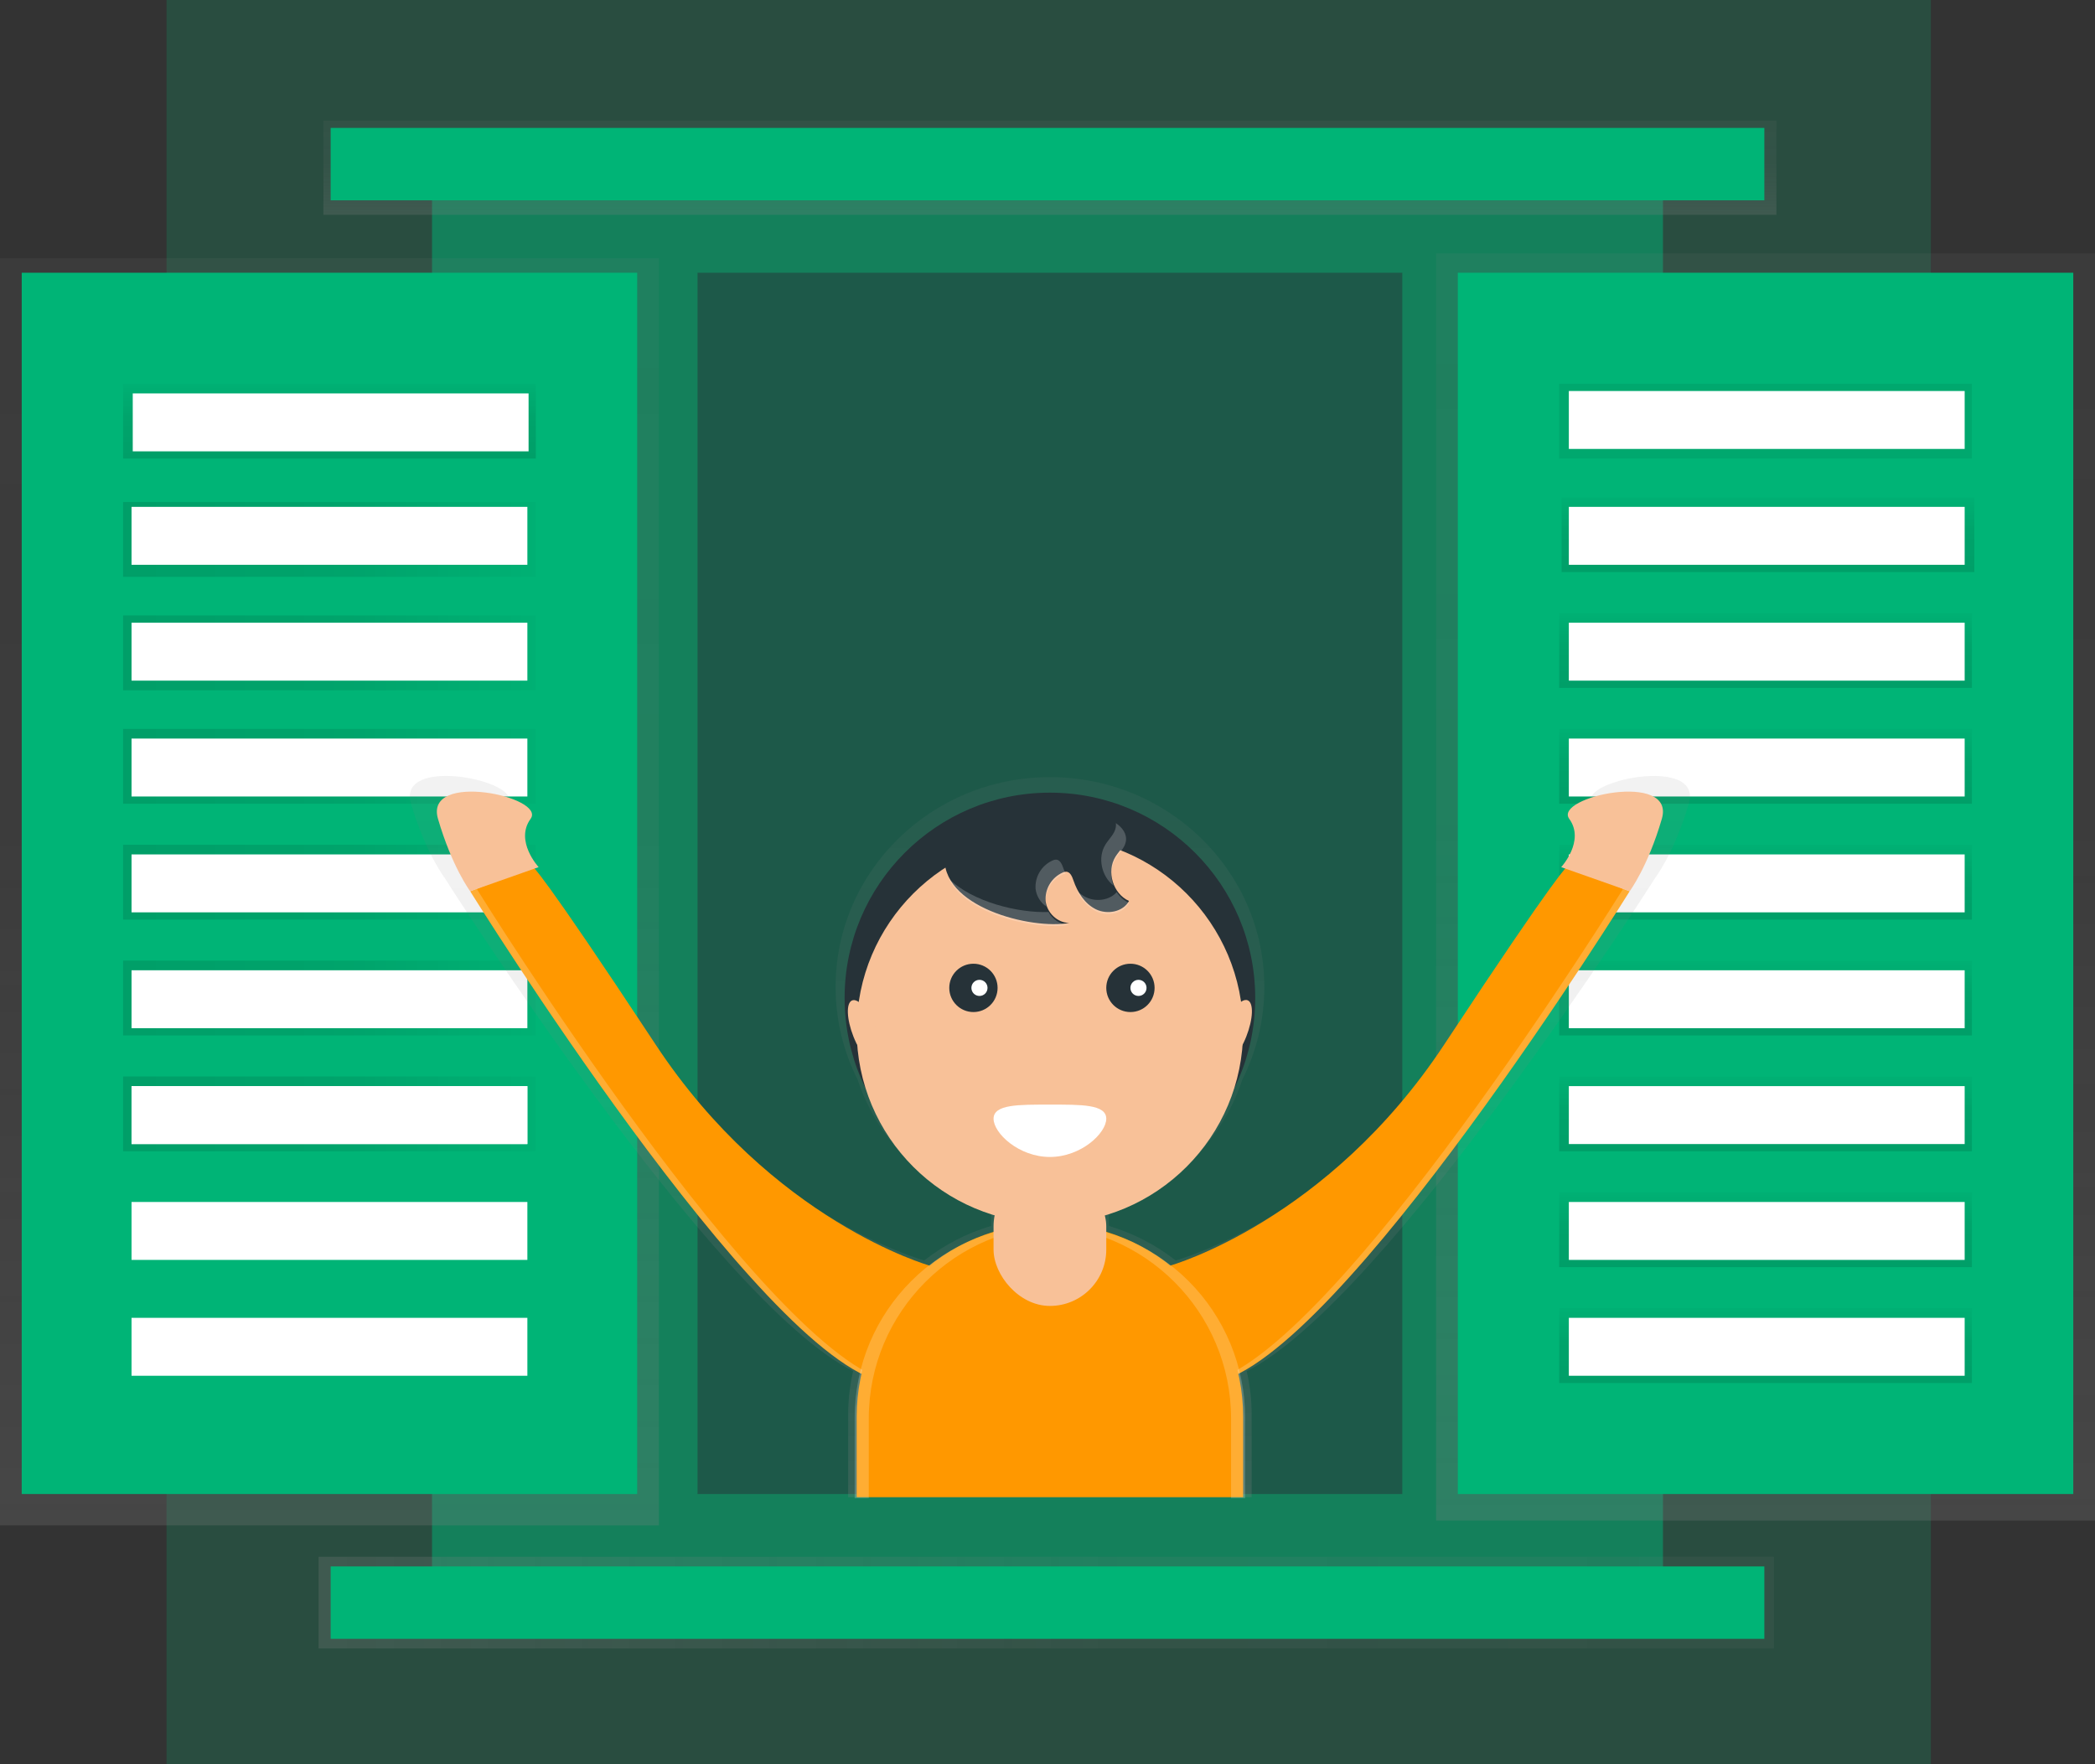 <?xml version="1.0" encoding="UTF-8"?>
<svg width="868px" height="731px" viewBox="0 0 868 731" version="1.1" xmlns="http://www.w3.org/2000/svg" xmlns:xlink="http://www.w3.org/1999/xlink">
    <rect x="0" y="0" width="868" height="731" fill="#333333" stroke="none"/>
    <!-- Generator: Sketch 52.6 (67491) - http://www.bohemiancoding.com/sketch -->
    <title>undraw_welcome_3gvl</title>
    <desc>Created with Sketch.</desc>
    <defs>
        <linearGradient x1="50%" y1="100%" x2="50%" y2="0%" id="linearGradient-1">
            <stop stop-color="#808080" stop-opacity="0.25" offset="0%"></stop>
            <stop stop-color="#808080" stop-opacity="0.12" offset="54%"></stop>
            <stop stop-color="#808080" stop-opacity="0.1" offset="100%"></stop>
        </linearGradient>
        <linearGradient x1="50%" y1="100%" x2="50%" y2="0%" id="linearGradient-2">
            <stop stop-color="#000000" stop-opacity="0.12" offset="0%"></stop>
            <stop stop-color="#000000" stop-opacity="0.09" offset="55%"></stop>
            <stop stop-color="#000000" stop-opacity="0.02" offset="100%"></stop>
        </linearGradient>
        <linearGradient x1="50%" y1="-512.903%" x2="50%" y2="-512.903%" id="linearGradient-3">
            <stop stop-color="#000000" stop-opacity="0.12" offset="0%"></stop>
            <stop stop-color="#000000" stop-opacity="0.09" offset="55%"></stop>
            <stop stop-color="#000000" stop-opacity="0.02" offset="100%"></stop>
        </linearGradient>
        <linearGradient x1="0%" y1="50%" x2="100%" y2="50%" id="linearGradient-4">
            <stop stop-color="#000000" stop-opacity="0.12" offset="0%"></stop>
            <stop stop-color="#000000" stop-opacity="0.09" offset="55%"></stop>
            <stop stop-color="#000000" stop-opacity="0.02" offset="100%"></stop>
        </linearGradient>
        <linearGradient x1="0%" y1="50%" x2="100%" y2="50%" id="linearGradient-5">
            <stop stop-color="#808080" stop-opacity="0.25" offset="0%"></stop>
            <stop stop-color="#808080" stop-opacity="0.12" offset="54%"></stop>
            <stop stop-color="#808080" stop-opacity="0.1" offset="100%"></stop>
        </linearGradient>
        <linearGradient x1="50%" y1="100%" x2="50%" y2="0.008%" id="linearGradient-6">
            <stop stop-color="#808080" stop-opacity="0.25" offset="0%"></stop>
            <stop stop-color="#808080" stop-opacity="0.12" offset="54%"></stop>
            <stop stop-color="#808080" stop-opacity="0.1" offset="100%"></stop>
        </linearGradient>
    </defs>
    <g id="iOS---1.2" stroke="none" stroke-width="1" fill="none" fill-rule="evenodd">
        <g id="Artboard" transform="translate(-275, -203)">
            <g id="undraw_welcome_3gvl" transform="translate(275, 203)">
                <rect id="Rectangle" fill="#00B476" opacity="0.2" x="69" y="0" width="731" height="731"></rect>
                <rect id="Rectangle" fill="#00B476" opacity="0.5" x="179" y="68.25" width="510" height="595.5"></rect>
                <rect id="Rectangle" fill="url(#linearGradient-1)" x="595" y="105" width="273" height="525"></rect>
                <rect id="Rectangle" fill="url(#linearGradient-1)" x="0" y="107" width="273" height="525"></rect>
                <rect id="Rectangle" fill="#00B476" x="604" y="113" width="255" height="506"></rect>
                <rect id="Rectangle" fill="#00B476" transform="translate(136.5, 366) rotate(-180) translate(-136.5, -366) " x="9" y="113" width="255" height="506"></rect>
                <rect id="Rectangle" fill="url(#linearGradient-2)" x="51" y="159" width="171" height="31"></rect>
                <rect id="Rectangle" fill="url(#linearGradient-2)" x="647" y="206" width="171" height="31"></rect>
                <rect id="Rectangle" fill="url(#linearGradient-2)" x="646" y="254" width="171" height="31"></rect>
                <rect id="Rectangle" fill="url(#linearGradient-2)" x="646" y="302" width="171" height="31"></rect>
                <rect id="Rectangle" fill="url(#linearGradient-2)" x="646" y="350" width="171" height="31"></rect>
                <rect id="Rectangle" fill="url(#linearGradient-2)" x="646" y="398" width="171" height="31"></rect>
                <rect id="Rectangle" fill="url(#linearGradient-2)" x="646" y="446" width="171" height="31"></rect>
                <rect id="Rectangle" fill="url(#linearGradient-2)" x="646" y="494" width="171" height="31"></rect>
                <rect id="Rectangle" fill="url(#linearGradient-2)" x="646" y="542" width="171" height="31"></rect>
                <rect id="Rectangle" fill="url(#linearGradient-3)" x="646" y="159" width="171" height="31"></rect>
                <rect id="Rectangle" fill="url(#linearGradient-4)" x="51" y="208" width="171" height="31"></rect>
                <rect id="Rectangle" fill="url(#linearGradient-4)" x="51" y="255" width="171" height="31"></rect>
                <rect id="Rectangle" fill="url(#linearGradient-4)" x="51" y="302" width="171" height="31"></rect>
                <rect id="Rectangle" fill="url(#linearGradient-4)" x="51" y="350" width="171" height="31"></rect>
                <rect id="Rectangle" fill="url(#linearGradient-4)" x="51" y="398" width="171" height="31"></rect>
                <rect id="Rectangle" fill="#FFFFFF" x="55" y="163" width="164" height="24"></rect>
                <rect id="Rectangle" fill="#FFFFFF" x="54.5" y="210" width="164" height="24"></rect>
                <rect id="Rectangle" fill="#FFFFFF" x="54.5" y="258" width="164" height="24"></rect>
                <rect id="Rectangle" fill="#FFFFFF" x="54.5" y="306" width="164" height="24"></rect>
                <rect id="Rectangle" fill="#FFFFFF" x="54.5" y="354" width="164" height="24"></rect>
                <rect id="Rectangle" fill="#FFFFFF" x="54.5" y="402" width="164" height="24"></rect>
                <rect id="Rectangle" fill="url(#linearGradient-4)" x="51" y="446" width="171" height="31"></rect>
                <rect id="Rectangle" fill="#FFFFFF" x="54.5" y="450" width="164" height="24"></rect>
                <rect id="Rectangle" fill="#FFFFFF" x="54.5" y="450" width="164" height="24"></rect>
                <rect id="Rectangle" fill="#FFFFFF" x="54.5" y="498" width="164" height="24"></rect>
                <rect id="Rectangle" fill="#FFFFFF" x="54.5" y="546" width="164" height="24"></rect>
                <rect id="Rectangle" fill="#FFFFFF" x="650" y="162" width="164" height="24"></rect>
                <rect id="Rectangle" fill="#FFFFFF" x="650" y="210" width="164" height="24"></rect>
                <rect id="Rectangle" fill="#FFFFFF" x="650" y="258" width="164" height="24"></rect>
                <rect id="Rectangle" fill="#FFFFFF" x="650" y="306" width="164" height="24"></rect>
                <rect id="Rectangle" fill="#FFFFFF" x="650" y="354" width="164" height="24"></rect>
                <rect id="Rectangle" fill="#FFFFFF" x="650" y="402" width="164" height="24"></rect>
                <rect id="Rectangle" fill="#FFFFFF" x="650" y="450" width="164" height="24"></rect>
                <rect id="Rectangle" fill="#FFFFFF" x="650" y="498" width="164" height="24"></rect>
                <rect id="Rectangle" fill="#FFFFFF" x="650" y="546" width="164" height="24"></rect>
                <rect id="Rectangle" fill="url(#linearGradient-5)" x="132" y="645" width="603" height="38"></rect>
                <rect id="Rectangle" fill="#00B476" x="137" y="649" width="594" height="30"></rect>
                <rect id="Rectangle" fill="url(#linearGradient-1)" x="134" y="50" width="602" height="39"></rect>
                <rect id="Rectangle" fill="#00B476" x="137" y="53" width="594" height="30"></rect>
                <rect id="Rectangle" fill="#263238" opacity="0.5" x="289" y="113" width="292" height="506"></rect>
                <path d="M659.66,333.05 C666.66,342.43 656.18,353.51 656.18,353.51 L657.94,354.12 C655.35,356.99 645.12,369.94 605.68,428.52 C555.18,503.52 487.13,522.23 487.13,522.23 C478.862,515.77 469.456,510.916 459.4,507.92 L459.4,500.84 C485.481,493.148 506.14,473.169 514.7,447.36 C520.721,435.441 523.852,422.273 523.84,408.92 C523.84,360.92 484.07,321.98 435.02,321.98 C385.97,321.98 346.2,360.91 346.2,408.92 C346.188,422.273 349.319,435.441 355.34,447.36 C363.9,473.169 384.559,493.148 410.64,500.84 L410.64,507.92 C400.584,510.916 391.178,515.77 382.91,522.23 C382.91,522.23 314.83,503.5 264.33,428.5 C224.89,369.92 214.66,356.96 212.07,354.1 L213.83,353.49 C213.83,353.49 203.38,342.41 210.35,333.03 C217.32,323.65 164.2,312.57 170.29,333.03 C176.38,353.49 184.22,363.72 184.22,363.72 C184.22,363.72 295.42,539.1 353.47,568.08 C352.099,574.022 351.407,580.101 351.41,586.2 L351.41,620.3 L518.59,620.3 L518.59,586.2 C518.593,580.101 517.901,574.022 516.53,568.08 C574.53,539.08 685.78,363.73 685.78,363.73 C685.78,363.73 693.62,353.5 699.71,333.04 C705.8,312.58 652.69,323.67 659.66,333.05 Z" id="Path" fill="url(#linearGradient-6)"></path>
                <circle id="Oval" fill="#263238" cx="435" cy="413.47" r="85.06"></circle>
                <circle id="Oval" fill="#F8C198" cx="435" cy="426.82" r="80.06"></circle>
                <circle id="Oval" fill="#263238" cx="403.31" cy="409.3" r="10.01"></circle>
                <circle id="Oval" fill="#263238" cx="468.36" cy="409.3" r="10.01"></circle>
                <path d="M458.35,463.5 C458.35,469.5 447.9,479.35 435,479.35 C422.1,479.35 411.65,469.5 411.65,463.5 C411.65,457.5 422.1,457.66 435,457.66 C447.9,457.66 458.35,457.5 458.35,463.5 Z" id="Path" fill="#FFFFFF"></path>
                <circle id="Oval" fill="#FFFFFF" cx="405.81" cy="409.3" r="3.34"></circle>
                <circle id="Oval" fill="#FFFFFF" cx="471.69" cy="409.3" r="3.34"></circle>
                <path d="M443,382.38 C438.12,382.38 433.74,378.14 433.22,373.29 C432.875,368.297 435.665,363.614 440.22,361.54 C440.675,361.305 441.178,361.175 441.69,361.16 C443.37,361.16 444.2,363.16 444.74,364.75 C446.42,369.67 449.4,374.47 454.08,376.75 C458.76,379.03 465.3,377.86 467.77,373.28 C461.15,370.33 458.32,361.07 462.17,354.93 C463.66,352.56 465.98,350.55 466.45,347.79 C467.31,342.79 461.83,339.15 456.98,337.65 C442.98,333.32 394.18,332.84 391.49,353.73 C388.67,375.77 427.63,385.3 443,382.38 Z" id="Path" fill="#263238"></path>
                <ellipse id="Oval" fill="#F8C198" transform="translate(358.262, 427.674) rotate(-21.53) translate(-358.262, -427.674) " cx="358.262" cy="427.674" rx="5" ry="14.18"></ellipse>
                <ellipse id="Oval" fill="#F8C198" transform="translate(511.714, 427.621) rotate(-68.47) translate(-511.714, -427.621) " cx="511.714" cy="427.621" rx="14.18" ry="5"></ellipse>
                <path d="M484.91,524.34 C484.91,524.34 550.08,506.04 598.45,432.65 C646.82,359.26 649.32,359.06 649.32,359.06 L675.17,369.27 C675.17,369.27 555.09,562.75 503.39,572.76 C451.69,582.77 484.91,524.34 484.91,524.34 Z" id="Path" fill="#FF9800"></path>
                <path d="M646.83,359.27 C646.83,359.27 656.83,348.43 650.17,339.27 C643.51,330.11 694.37,319.27 688.53,339.27 C682.69,359.27 675.19,369.27 675.19,369.27 L646.83,359.27 Z" id="Path" fill="#F8C198"></path>
                <path d="M385.09,524.34 C385.09,524.34 319.92,506.04 271.55,432.65 C223.18,359.26 220.68,359.06 220.68,359.06 L194.83,369.27 C194.83,369.27 314.92,562.75 366.63,572.76 C418.34,582.77 385.09,524.34 385.09,524.34 Z" id="Path" fill="#FF9800"></path>
                <path d="M223.17,359.27 C223.17,359.27 213.17,348.43 219.83,339.27 C226.49,330.11 175.63,319.27 181.47,339.27 C187.31,359.27 194.81,369.27 194.81,369.27 L223.17,359.27 Z" id="Path" fill="#F8C198"></path>
                <g id="Group" opacity="0.2" transform="translate(392, 341)" fill="#FFFFFF">
                    <path d="M70.29,1.77 C69.81,4.53 67.49,6.53 66.01,8.91 C62.64,14.29 64.39,22.07 69.33,25.91 C67.891,22.263 68.204,18.157 70.18,14.77 C71.67,12.4 73.99,10.39 74.46,7.63 C75,4.5 73.05,1.9 70.33,0.03 C70.401,0.609 70.388,1.195 70.29,1.77 Z" id="Path"></path>
                    <path d="M49.46,21.01 C49.14,20.26 48.84,19.5 48.58,18.74 C48.04,17.15 47.21,15.2 45.53,15.15 C45.018,15.165 44.515,15.295 44.06,15.53 C39.505,17.604 36.715,22.287 37.06,27.28 C37.436,30.255 39.062,32.928 41.53,34.63 C41.389,34.136 41.289,33.631 41.23,33.12 C40.885,28.127 43.675,23.444 48.23,21.37 C48.617,21.182 49.033,21.061 49.46,21.01 Z" id="Path"></path>
                    <path d="M42.41,36.85 C30.25,37.36 10.63,32.72 0.96,22.85 C8.18,38.21 38.01,44.64 50.96,42.17 C47.365,42.049 44.107,40.022 42.41,36.85 Z" id="Path"></path>
                    <path d="M70.68,28.61 C67.76,32.04 62.1,32.76 57.93,30.73 C56.568,30.059 55.319,29.178 54.23,28.12 C55.846,31.728 58.614,34.696 62.1,36.56 C66.78,38.83 73.32,37.67 75.79,33.09 C73.687,32.126 71.911,30.569 70.68,28.61 Z" id="Path"></path>
                </g>
                <path d="M671.85,369.27 C671.85,369.27 551.76,562.75 500,572.76 C497.009,573.359 493.977,573.73 490.93,573.87 C495.096,573.989 499.261,573.616 503.34,572.76 C555.05,562.76 675.14,369.27 675.14,369.27 L672.46,368.32 C672.09,368.95 671.85,369.27 671.85,369.27 Z" id="Path" fill="#FFFFFF" opacity="0.2"></path>
                <path d="M198.15,369.27 C198.15,369.27 318.24,562.75 370,572.76 C372.991,573.359 376.023,573.73 379.07,573.87 C374.904,573.989 370.739,573.616 366.66,572.76 C314.95,562.76 194.86,369.27 194.86,369.27 L197.54,368.32 C197.91,368.95 198.15,369.27 198.15,369.27 Z" id="Path" fill="#FFFFFF" opacity="0.2"></path>
                <path d="M435,506.88 C456.233,506.88 476.597,515.315 491.611,530.329 C506.625,545.343 515.06,565.707 515.06,586.94 L515.06,620.3 L354.94,620.3 L354.94,586.94 C354.94,565.707 363.375,545.343 378.389,530.329 C393.403,515.315 413.767,506.88 435,506.88 Z" id="Path" fill="#FF9800"></path>
                <path d="M435.83,507.3 C432.917,507.3 430.006,507.457 427.11,507.77 C428.11,507.77 429.02,507.71 429.99,507.71 C474.206,507.71 510.05,543.554 510.05,587.77 L510.05,620.71 L515.89,620.71 L515.89,587.36 C515.89,566.127 507.455,545.763 492.441,530.749 C477.427,515.735 457.063,507.3 435.83,507.3 Z" id="Path" fill="#FFFFFF" opacity="0.2"></path>
                <path d="M434.17,507.3 C437.083,507.3 439.994,507.457 442.89,507.77 C441.89,507.77 440.98,507.71 440.01,507.71 C395.794,507.71 359.95,543.554 359.95,587.77 L359.95,620.71 L354.11,620.71 L354.11,587.36 C354.11,543.144 389.954,507.3 434.17,507.3 Z" id="Path" fill="#FFFFFF" opacity="0.2"></path>
                <rect id="Rectangle" fill="#F8C198" x="411.65" y="484.78" width="46.7" height="56.29" rx="23.35"></rect>
            </g>
        </g>
    </g>
</svg>